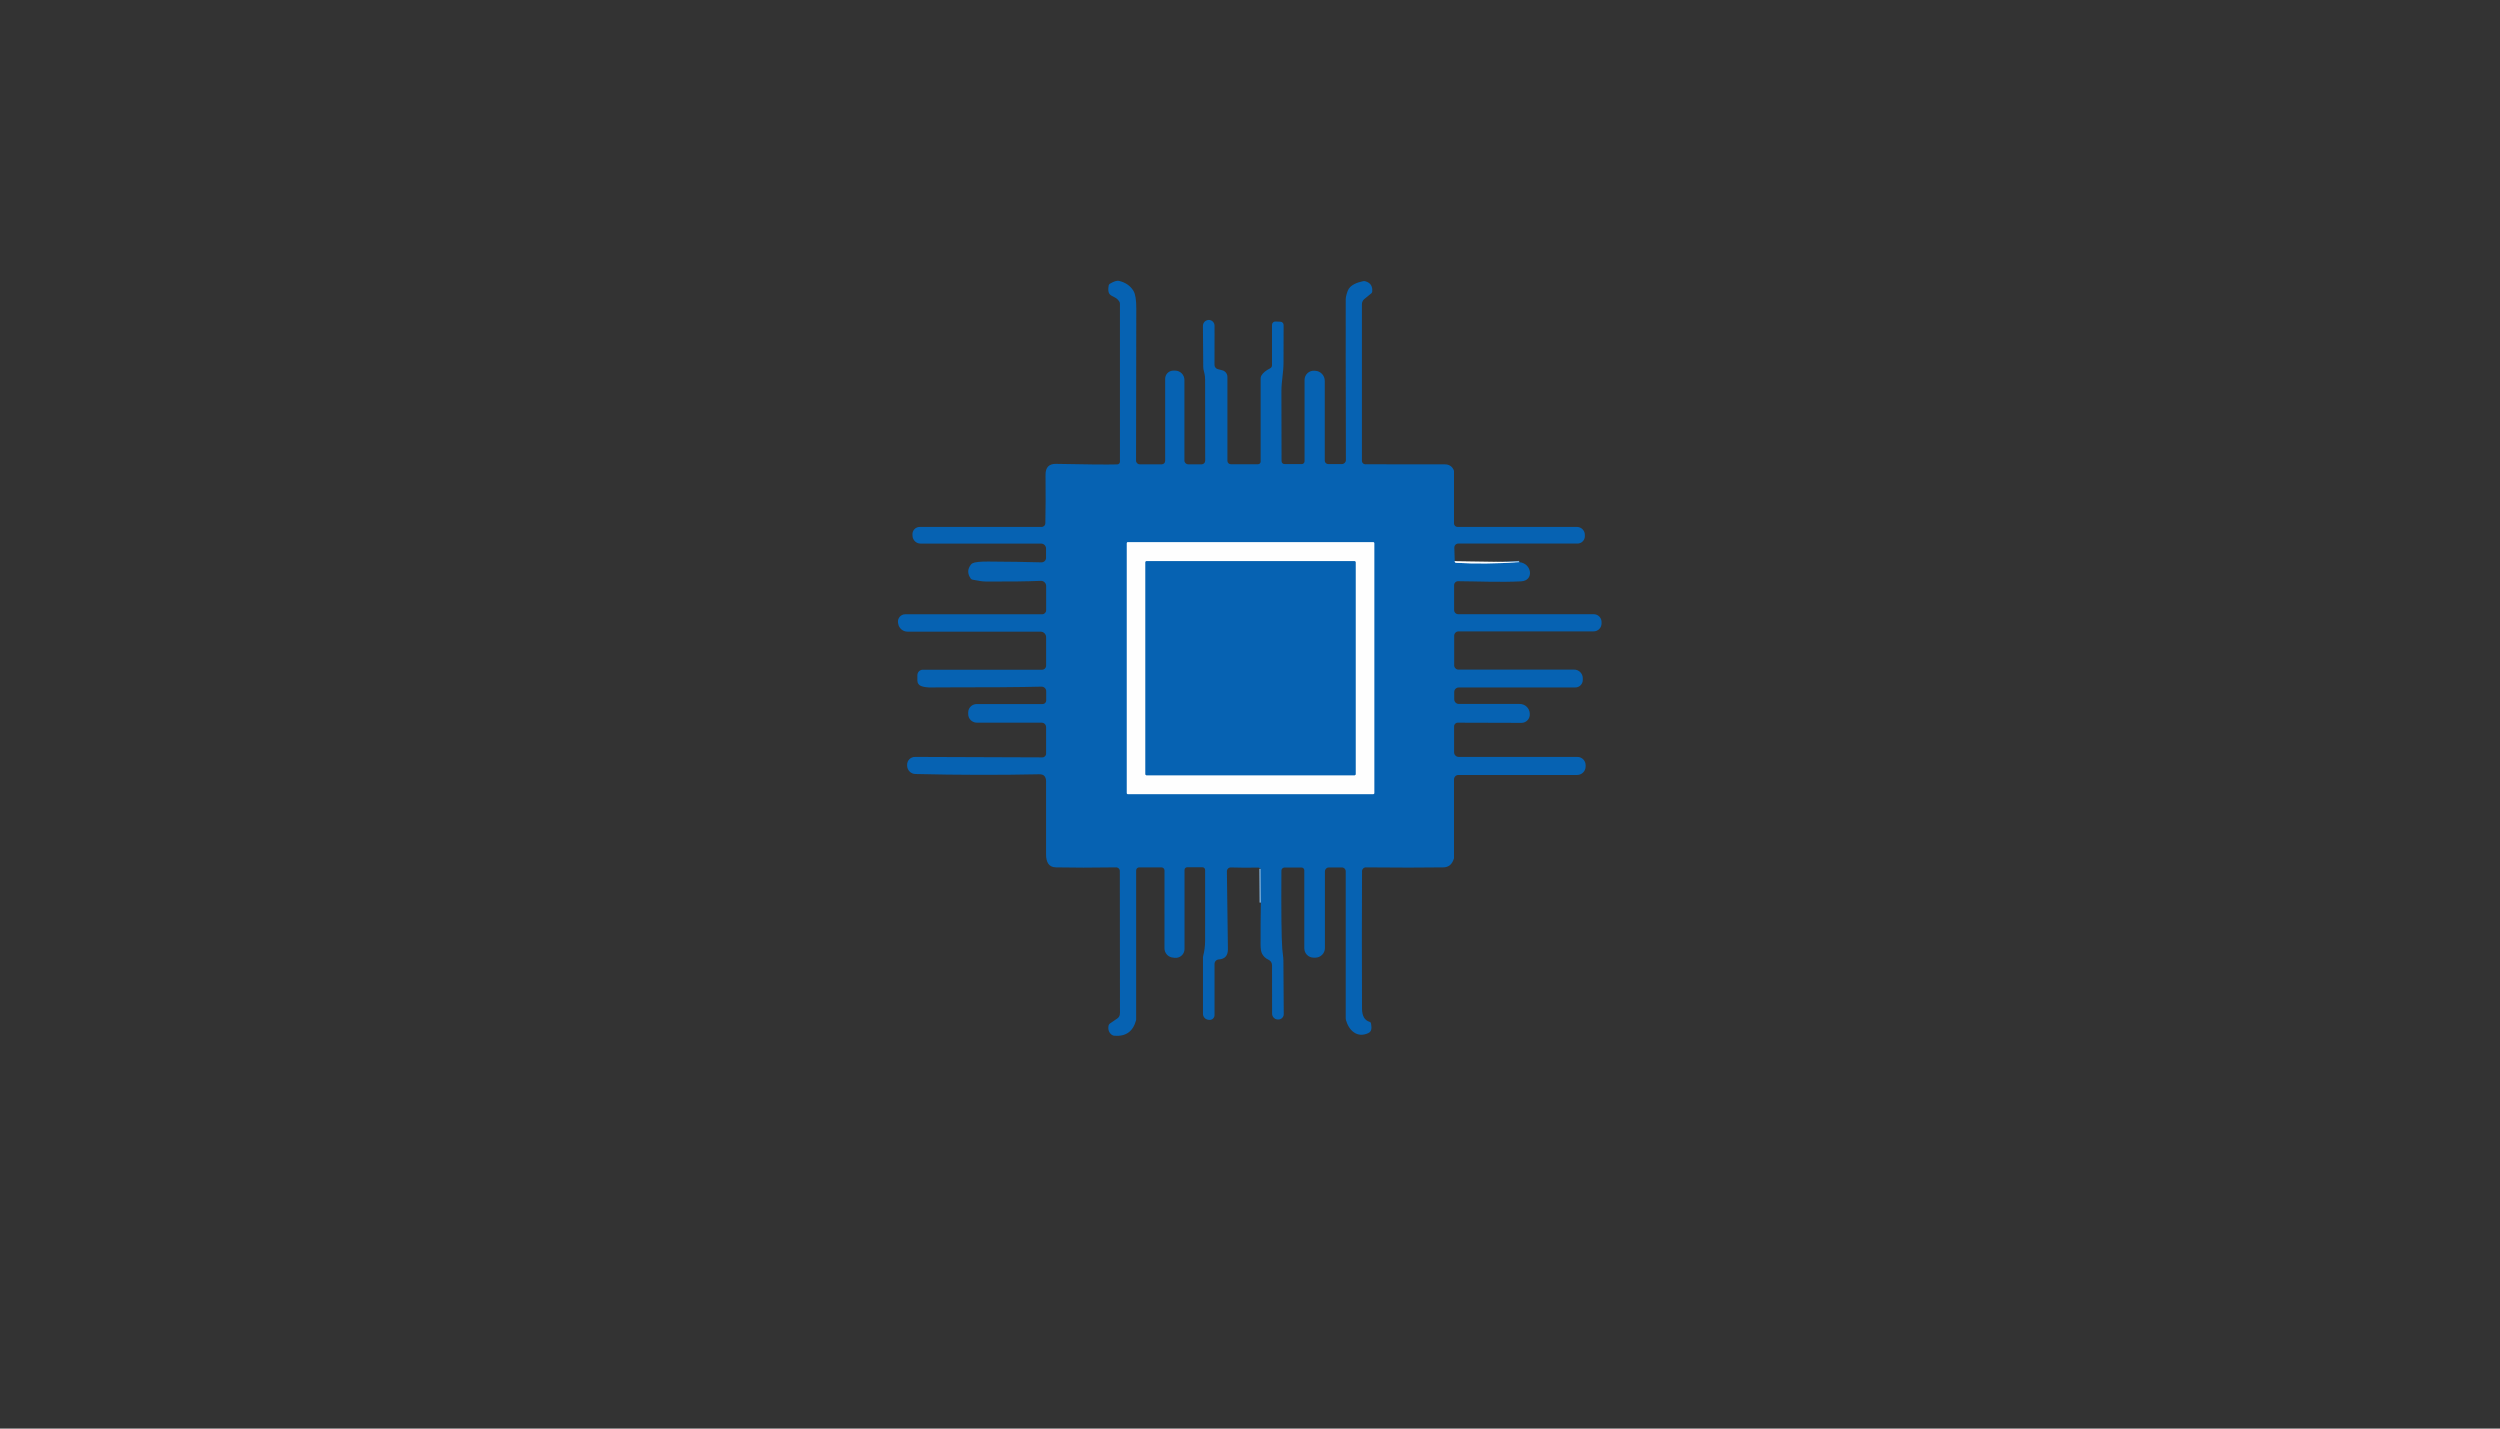 <?xml version="1.0" encoding="utf-8"?>
<svg xmlns="http://www.w3.org/2000/svg" width="490pt" height="280pt" viewBox="0 0 490 280" version="1.1" xmlns:xlink="http://www.w3.org/1999/xlink">
	<rect x="0" y="0" width="490" height="280" fill="#333333" stroke="none"/>
	<g id="surface2" data-size="137.90358241187 148" data-bboxpos="176 55.026155037162" data-pivot="244.95179120593 129.02615503716" data-center="244.95179120593 129.02615503716">
		<path vector-effect="non-scaling-stroke" d="M 285.128 109.995 Q 285.097 110.293 285.444 110.311 Q 291.009 110.631 297.765 110.184" style="fill:none;stroke-width:0.50;stroke:#82b0d8;"/>
		<path vector-effect="non-scaling-stroke" d="M 247.128 176.91 L 247.078 170.281" style="fill:none;stroke-width:0.50;stroke:#82b0d8;"/>
		<path vector-effect="non-scaling-stroke" d="M 269.355 106.461 C 269.355 106.353 269.269 106.267 269.161 106.267 L 221.052 106.267 C 220.943 106.267 220.857 106.353 220.857 106.461 L 220.857 155.455 C 220.857 155.563 220.943 155.649 221.052 155.649 L 269.161 155.649 C 269.269 155.649 269.355 155.563 269.355 155.455 L 269.355 106.461" style="fill:none;stroke-width:0.50;stroke:#82b0d8;"/>
		<path vector-effect="non-scaling-stroke" d="M 265.704 110.216 C 265.704 110.085 265.6 109.981 265.469 109.981 L 224.734 109.981 C 224.603 109.981 224.5 110.085 224.5 110.216 L 224.5 151.718 C 224.5 151.849 224.603 151.953 224.734 151.953 L 265.469 151.953 C 265.6 151.953 265.704 151.849 265.704 151.718 L 265.704 110.216" style="fill:none;stroke-width:0.50;stroke:#82b0d8;"/>
		<path d="M 285.128 109.995 Q 285.097 110.293 285.444 110.311 Q 291.009 110.631 297.765 110.184 C 300.247 110.378 300.762 113.808 298.139 113.944 C 294.023 114.151 289.817 113.944 285.769 113.917 C 285.349 113.912 285.006 114.255 285.006 114.675 L 285.006 119.567 C 285.006 120.018 285.372 120.384 285.823 120.384 L 312.369 120.384 C 313.218 120.384 313.904 121.07 313.904 121.918 L 313.904 122.198 C 313.904 123.056 313.209 123.751 312.351 123.751 L 285.873 123.751 C 285.403 123.751 285.02 124.134 285.02 124.604 L 285.02 130.398 C 285.02 130.863 285.399 131.242 285.864 131.242 L 308.533 131.242 C 309.467 131.242 310.225 132.001 310.225 132.935 L 310.225 133.278 C 310.225 134.086 309.567 134.745 308.754 134.745 L 285.913 134.745 C 285.426 134.745 285.029 135.142 285.029 135.629 L 285.029 137.064 C 285.029 137.57 285.435 137.976 285.941 137.976 L 297.878 137.976 C 298.92 137.976 299.778 138.793 299.832 139.831 L 299.836 139.921 C 299.909 140.873 299.155 141.686 298.203 141.681 L 285.724 141.645 C 285.327 141.641 285.002 141.965 285.002 142.363 L 285.002 147.449 C 285.002 147.95 285.408 148.356 285.909 148.356 L 309.165 148.356 C 310.054 148.356 310.776 149.074 310.781 149.963 L 310.781 150.224 C 310.785 151.145 310.04 151.894 309.12 151.894 L 285.85 151.894 C 285.372 151.894 284.984 152.282 284.984 152.761 L 284.984 168.186 C 284.984 168.223 284.979 168.259 284.966 168.295 Q 284.429 169.983 282.912 170.005 Q 277.014 170.095 267.703 170.005 C 267.293 170.001 266.963 170.33 266.959 170.741 Q 266.895 182.8 266.954 197.666 Q 266.963 199.841 268.439 200.279 C 268.588 200.324 268.696 200.45 268.719 200.604 C 268.836 201.398 268.962 202.138 268.132 202.513 C 265.984 203.479 264.382 201.976 263.808 199.94 C 263.777 199.828 263.759 199.71 263.759 199.588 L 263.759 170.754 C 263.759 170.353 263.429 170.023 263.023 170.023 L 260.446 170.023 C 260.026 170.023 259.683 170.366 259.683 170.786 L 259.683 185.819 C 259.683 186.857 258.84 187.701 257.797 187.701 L 257.477 187.701 C 256.466 187.701 255.644 186.884 255.644 185.873 L 255.644 170.578 C 255.644 170.281 255.405 170.037 255.107 170.037 L 251.768 170.037 C 251.434 170.037 251.163 170.308 251.158 170.646 Q 251.082 182.664 251.325 185.959 C 251.37 186.6 251.537 187.566 251.546 188.234 Q 251.601 194.48 251.614 198.763 C 251.619 199.372 251.104 199.855 250.499 199.819 L 250.418 199.819 C 249.813 199.792 249.335 199.291 249.33 198.686 L 249.317 189.177 C 249.317 188.716 249.046 188.297 248.622 188.107 Q 247.76 187.715 247.349 186.898 Q 247.078 186.361 247.074 185.183 Q 247.06 180.742 247.128 176.91 L 247.078 170.281 C 246.92 170.136 246.794 170.041 246.573 170.046 Q 243.87 170.1 241.252 170.019 C 240.823 170.005 240.467 170.353 240.471 170.781 Q 240.62 181.18 240.67 186.04 Q 240.688 187.936 238.883 188.049 C 238.413 188.076 238.048 188.464 238.048 188.933 L 238.048 198.966 C 238.048 199.507 237.587 199.936 237.046 199.895 L 236.87 199.882 C 236.256 199.832 235.782 199.322 235.782 198.708 L 235.782 187.651 C 235.782 187.566 235.791 187.484 235.814 187.399 Q 236.193 185.963 236.202 184.384 Q 236.229 177.447 236.206 170.506 C 236.202 170.217 235.967 169.983 235.678 169.983 L 232.686 169.983 C 232.397 169.983 232.167 170.217 232.167 170.506 L 232.167 186.009 C 232.167 187.047 231.26 187.85 230.231 187.728 L 229.996 187.701 C 229.013 187.66 228.236 186.853 228.236 185.873 L 228.241 170.601 C 228.241 170.271 227.97 170.005 227.641 170.005 L 223.281 170.005 C 222.952 170.005 222.685 170.271 222.685 170.601 L 222.685 199.828 C 222.685 199.886 222.676 199.945 222.658 199.999 Q 221.774 203.28 218.398 203.005 C 218.213 202.987 218.032 202.919 217.883 202.806 Q 217.085 202.192 217.27 201.051 C 217.297 200.87 217.396 200.712 217.545 200.608 Q 217.617 200.559 218.971 199.634 C 219.616 199.196 219.513 198.582 219.513 197.883 Q 219.513 189.949 219.485 170.714 C 219.485 170.321 219.161 170.001 218.763 170.005 Q 211.804 170.109 206.953 170.005 C 205.459 169.978 205.026 168.836 205.03 167.46 Q 205.035 165.271 205.03 153.131 Q 205.03 152.445 204.669 152.061 Q 204.362 151.741 203.613 151.759 Q 192.005 152.003 179.418 151.705 C 178.525 151.687 177.812 150.965 177.798 150.071 L 177.794 149.963 C 177.758 149.083 178.457 148.351 179.337 148.356 L 204.308 148.446 C 204.71 148.446 205.035 148.121 205.035 147.72 L 205.035 142.521 C 205.035 142.033 204.642 141.641 204.155 141.641 L 191.455 141.641 C 190.521 141.641 189.767 140.887 189.767 139.953 L 189.767 139.65 C 189.767 138.739 190.507 137.998 191.419 137.998 L 204.353 137.998 C 204.741 137.998 205.057 137.683 205.057 137.294 L 205.057 135.485 C 205.057 134.975 204.637 134.569 204.127 134.582 Q 198.409 134.74 183.706 134.731 C 182.564 134.731 181.562 134.857 180.511 134.451 C 180.086 134.289 179.807 133.883 179.807 133.427 L 179.807 132.339 C 179.807 131.748 180.285 131.265 180.876 131.265 L 204.245 131.265 C 204.683 131.265 205.039 130.908 205.039 130.471 L 205.039 124.888 C 205.039 124.288 204.556 123.805 203.956 123.805 L 177.875 123.805 C 176.945 123.805 176.16 123.114 176.038 122.189 L 176.011 122.009 C 175.898 121.156 176.566 120.397 177.428 120.397 L 204.258 120.397 C 204.692 120.397 205.044 120.045 205.044 119.612 L 205.044 114.846 C 205.044 114.278 204.574 113.826 204.006 113.849 Q 199.488 114.025 193.242 113.98 Q 192.317 113.971 190.602 113.614 C 190.462 113.587 190.34 113.506 190.259 113.393 Q 189.279 111.994 190.277 110.69 C 190.367 110.568 190.484 110.469 190.62 110.396 Q 191.283 110.053 193.689 110.063 Q 199.655 110.094 204.118 110.22 C 204.615 110.234 205.026 109.837 205.026 109.34 L 205.026 107.517 C 205.026 106.98 204.592 106.542 204.055 106.542 L 180.429 106.542 C 179.59 106.542 178.899 105.883 178.854 105.044 L 178.841 104.773 C 178.8 103.961 179.45 103.279 180.262 103.279 L 204.159 103.279 C 204.556 103.279 204.881 102.959 204.89 102.562 Q 204.976 98.455 204.926 93.071 Q 204.904 90.877 206.975 90.918 Q 216.001 91.103 218.998 91.022 C 219.282 91.013 219.508 90.778 219.508 90.498 L 219.508 59.53 C 219.508 59.39 219.467 59.254 219.395 59.132 C 218.479 57.621 216.863 58.528 217.301 55.964 C 217.324 55.82 217.409 55.689 217.54 55.612 Q 218.723 54.913 219.305 55.048 Q 221.232 55.504 222.153 57.002 Q 222.726 57.932 222.712 60.486 Q 222.685 66.714 222.667 90.282 C 222.663 90.679 222.988 91.004 223.385 91.004 L 227.708 91.004 C 228.074 91.004 228.372 90.71 228.372 90.345 L 228.372 74.242 C 228.372 73.358 229.089 72.64 229.974 72.64 L 230.321 72.64 C 231.328 72.64 232.145 73.457 232.145 74.463 L 232.145 90.264 C 232.145 90.674 232.479 91.008 232.894 91.008 L 235.52 91.008 C 235.909 91.008 236.22 90.692 236.22 90.304 Q 236.224 80.958 236.202 74.414 C 236.197 73.565 236.048 73.105 235.881 72.387 C 235.85 72.247 235.836 72.108 235.836 71.968 L 235.773 63.88 C 235.769 63.248 236.27 62.729 236.901 62.711 L 236.92 62.707 C 237.547 62.707 238.052 63.217 238.052 63.844 L 238.043 71.525 C 238.043 71.909 238.301 72.247 238.675 72.347 L 239.573 72.577 C 240.164 72.73 240.575 73.263 240.575 73.872 L 240.575 90.322 C 240.575 90.692 240.873 90.99 241.239 90.99 L 246.573 90.99 C 246.857 90.99 247.087 90.76 247.087 90.471 L 247.087 74.147 C 247.087 73.967 247.133 73.786 247.223 73.628 Q 247.661 72.843 248.947 72.189 C 249.173 72.076 249.312 71.846 249.312 71.593 L 249.312 63.673 C 249.312 63.298 249.624 62.996 249.998 63.014 L 250.973 63.059 C 251.325 63.072 251.601 63.37 251.587 63.722 Q 251.587 63.731 251.569 71.2 C 251.564 72.893 251.158 74.856 251.158 76.634 Q 251.158 81.815 251.185 90.381 C 251.185 90.701 251.447 90.963 251.768 90.963 L 255.139 90.963 C 255.446 90.963 255.694 90.715 255.694 90.408 L 255.694 74.459 C 255.694 73.43 256.56 72.608 257.589 72.663 L 257.783 72.672 C 258.83 72.726 259.652 73.588 259.652 74.639 L 259.652 90.286 C 259.652 90.656 259.954 90.959 260.324 90.959 L 263.01 90.959 C 263.443 90.959 263.795 90.607 263.795 90.173 Q 263.736 66.57 263.763 58.695 Q 263.763 58.045 264.16 56.993 C 264.603 55.815 266.083 55.35 267.153 55.111 C 267.306 55.08 267.469 55.084 267.617 55.129 Q 269.111 55.563 268.953 57.169 C 268.94 57.296 268.881 57.408 268.786 57.49 L 267.419 58.604 C 267.112 58.857 266.936 59.232 266.936 59.629 L 266.936 90.331 C 266.936 90.701 267.234 90.999 267.599 90.999 Q 273.597 91.022 283.183 91.013 Q 284.388 91.013 284.907 92.069 C 284.957 92.177 284.984 92.29 284.984 92.407 L 284.984 102.593 C 284.984 102.968 285.291 103.275 285.665 103.275 L 309.075 103.275 C 309.937 103.275 310.632 103.974 310.632 104.836 L 310.632 105.094 C 310.632 105.892 309.986 106.538 309.187 106.538 L 285.828 106.538 C 285.39 106.538 285.033 106.903 285.047 107.346 L 285.128 109.995 Z M 269.355 106.461 C 269.355 106.353 269.269 106.267 269.161 106.267 L 221.052 106.267 C 220.943 106.267 220.857 106.353 220.857 106.461 L 220.857 155.455 C 220.857 155.563 220.943 155.649 221.052 155.649 L 269.161 155.649 C 269.269 155.649 269.355 155.563 269.355 155.455 L 269.355 106.461 Z" style="fill:#0662b2;"/>
		<path fill-opacity="0.996" d="M 297.765 110.184 Q 291.009 110.631 285.444 110.311 Q 285.097 110.293 285.128 109.995 L 297.765 110.184 Z" style="fill:#ffffff;"/>
		<path fill-opacity="0.996" d="M 247.128 176.91 L 247.078 170.281 L 247.128 176.91 Z" style="fill:#ffffff;"/>
		<path fill-opacity="0.996" d="M 269.355 155.455 C 269.355 155.563 269.269 155.649 269.161 155.649 L 221.052 155.649 C 220.943 155.649 220.857 155.563 220.857 155.455 L 220.857 106.461 C 220.857 106.353 220.943 106.267 221.052 106.267 L 269.161 106.267 C 269.269 106.267 269.355 106.353 269.355 106.461 L 269.355 155.455 Z M 265.704 110.216 C 265.704 110.085 265.6 109.981 265.469 109.981 L 224.734 109.981 C 224.603 109.981 224.5 110.085 224.5 110.216 L 224.5 151.718 C 224.5 151.849 224.603 151.953 224.734 151.953 L 265.469 151.953 C 265.6 151.953 265.704 151.849 265.704 151.718 L 265.704 110.216 Z" style="fill:#ffffff;"/>
		<path d="M 265.704 151.718 C 265.704 151.849 265.6 151.953 265.469 151.953 L 224.734 151.953 C 224.603 151.953 224.5 151.849 224.5 151.718 L 224.5 110.216 C 224.5 110.085 224.603 109.981 224.734 109.981 L 265.469 109.981 C 265.6 109.981 265.704 110.085 265.704 110.216 L 265.704 151.718 Z" style="fill:#0662b2;"/>
	</g>
	<g id="surface4">
	</g>
</svg>

